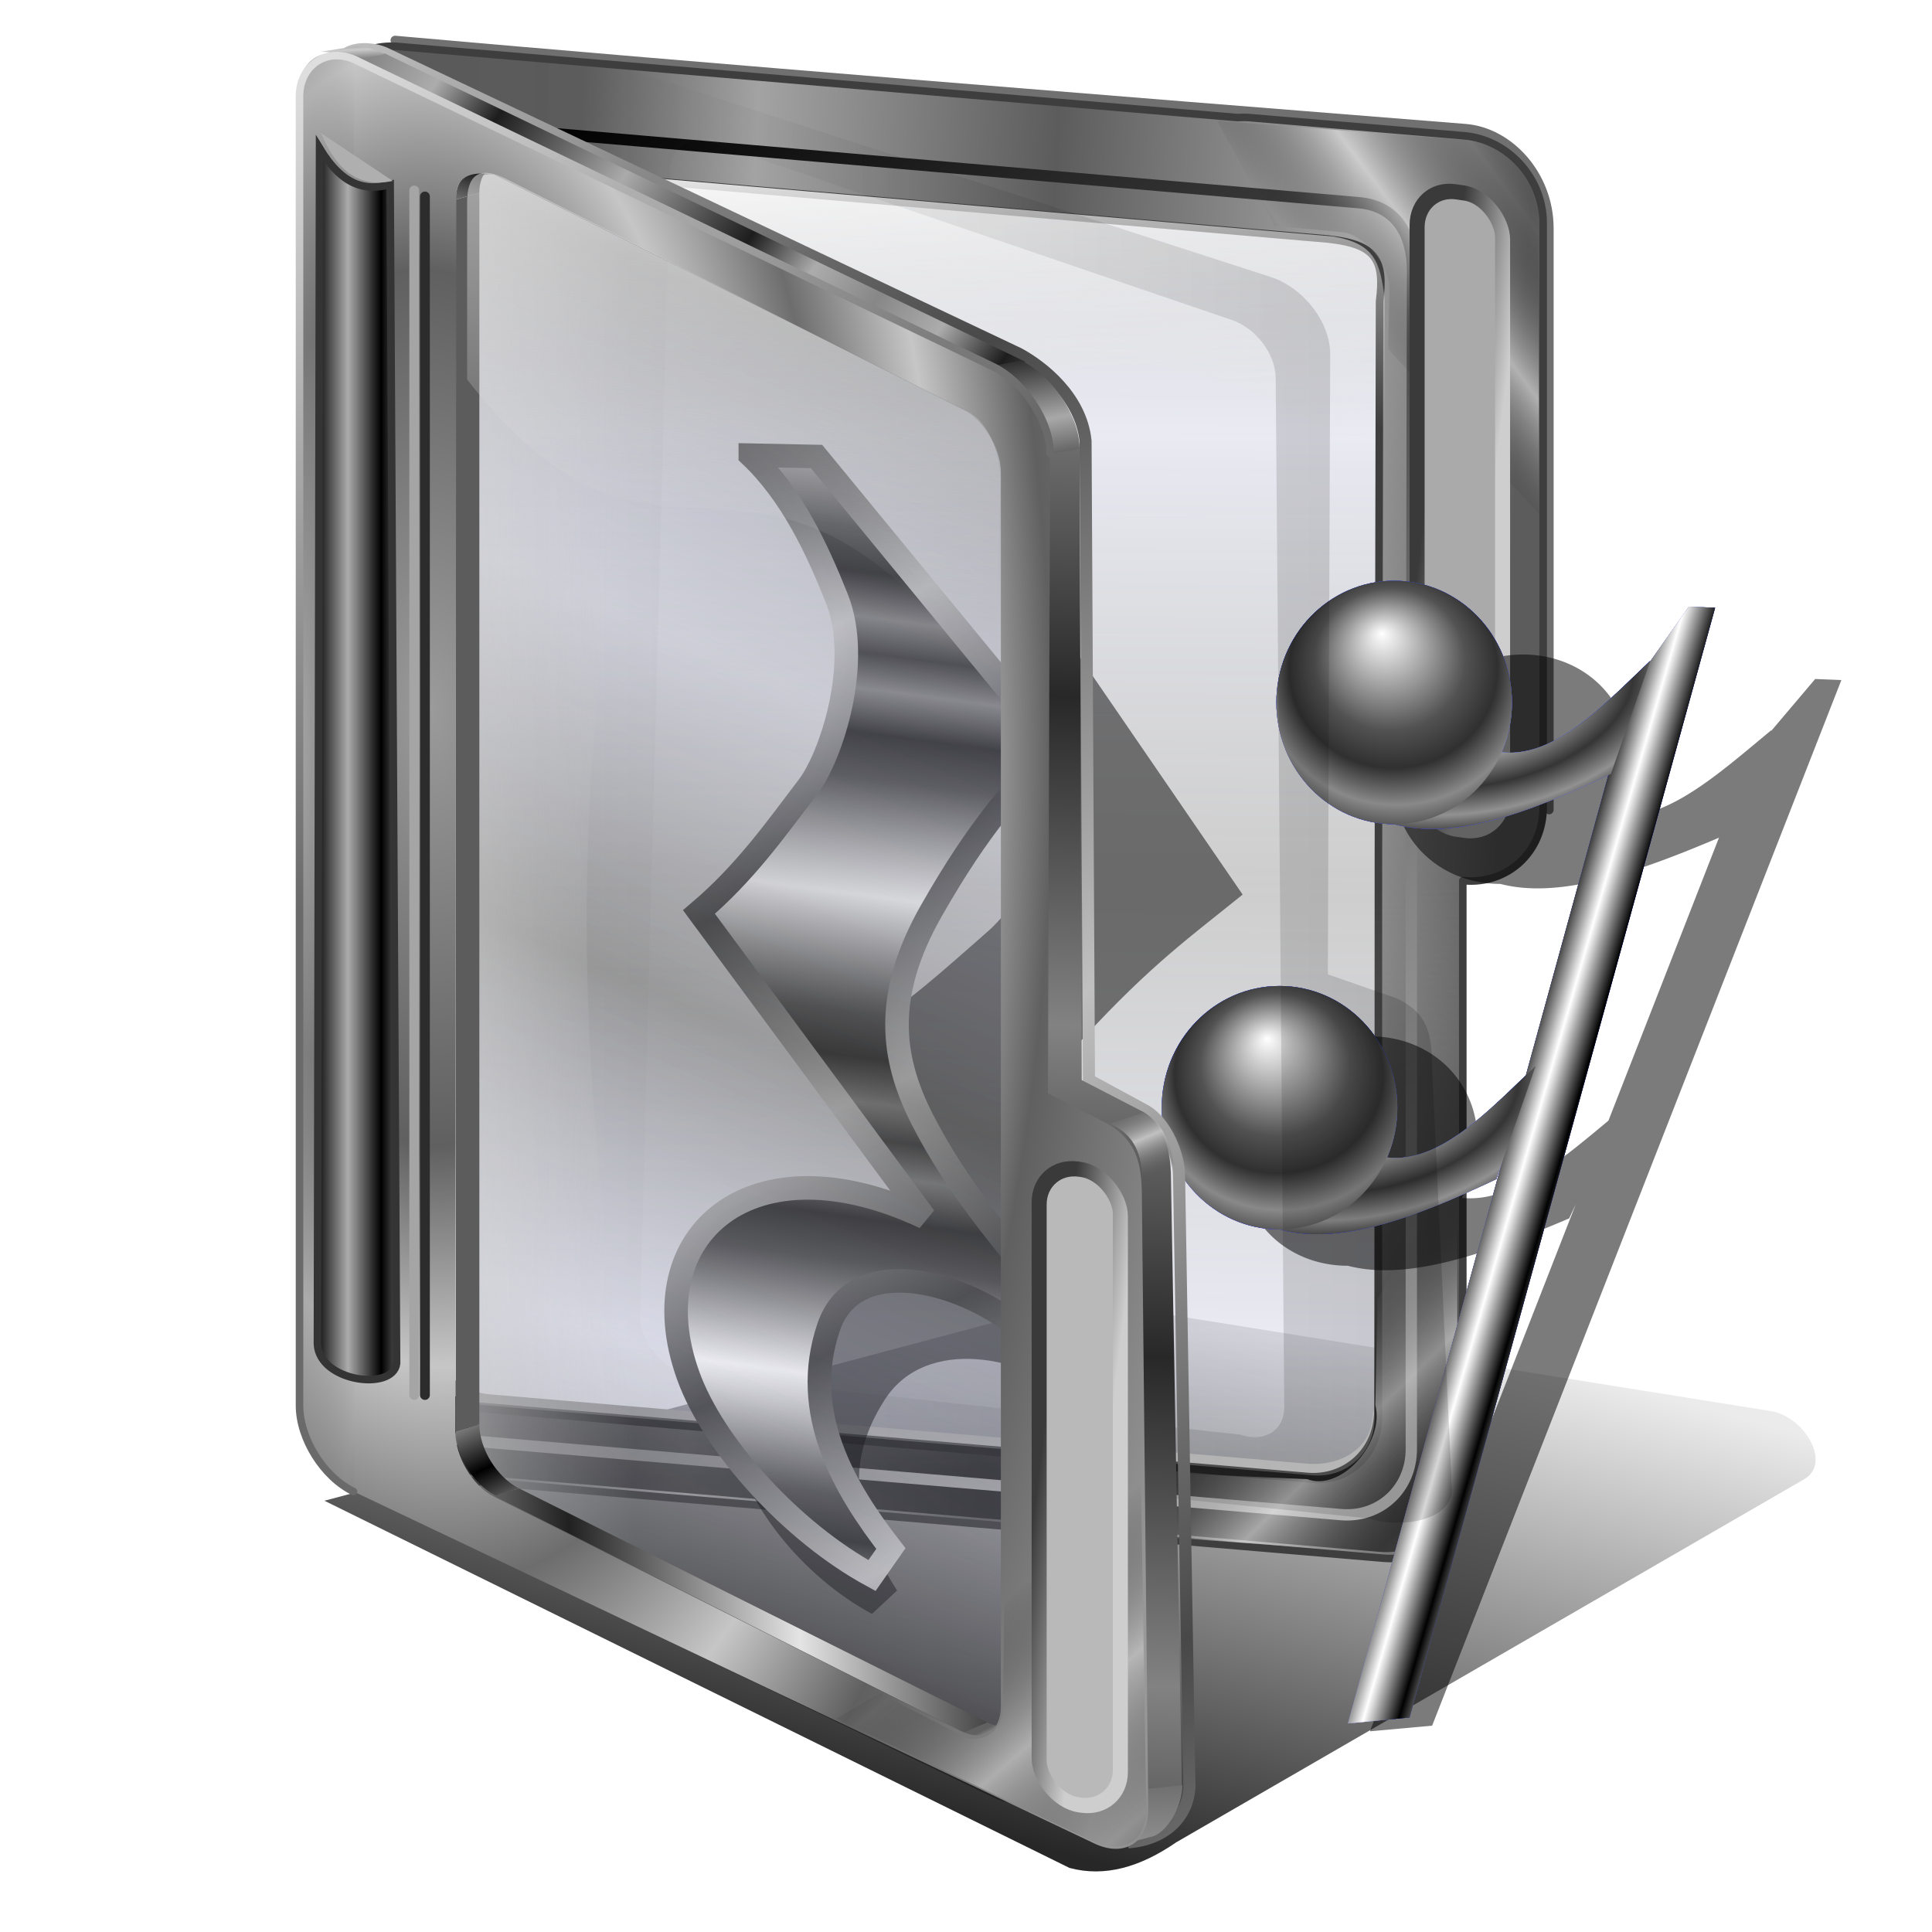 <?xml version="1.0" encoding="UTF-8" standalone="no"?>
<svg xmlns:dc="http://purl.org/dc/elements/1.1/" xmlns:cc="http://creativecommons.org/ns#" xmlns:rdf="http://www.w3.org/1999/02/22-rdf-syntax-ns#" xmlns:svg="http://www.w3.org/2000/svg" xmlns="http://www.w3.org/2000/svg" xmlns:xlink="http://www.w3.org/1999/xlink" xmlns:sodipodi="http://sodipodi.sourceforge.net/DTD/sodipodi-0.dtd" xmlns:inkscape="http://www.inkscape.org/namespaces/inkscape" inkscape:output_extension="org.inkscape.output.svg.inkscape" sodipodi:docname="user-sounds.svg" version="1.0" height="256" width="256" inkscape:version="1.0 (4035a4f, 2020-05-01)" sodipodi:version="0.32" id="svg2">
 <sodipodi:namedview inkscape:document-rotation="0" inkscape:snap-global="false" inkscape:snap-nodes="false" inkscape:object-nodes="false" inkscape:snap-others="false" inkscape:snap-grids="false" inkscape:snap-to-guides="false" inkscape:window-maximized="1" inkscape:current-layer="svg2" inkscape:window-y="0" inkscape:window-x="0" inkscape:cy="128" inkscape:cx="128" inkscape:zoom="3.46875" showgrid="false" id="base" pagecolor="#ff0000" bordercolor="#666666" borderopacity="1.0" objecttolerance="10.0" gridtolerance="10.0" guidetolerance="10.0" inkscape:pageopacity="0" inkscape:pageshadow="2" inkscape:window-width="1920" inkscape:window-height="1056"/>
 <defs id="defs5">
  <linearGradient id="linearGradient4390" inkscape:collect="always">
   <stop stop-opacity="0" stop-color="#a3a3a3" id="stop4392"/>
   <stop stop-opacity="0.635" stop-color="#101010" id="stop4394" offset="1"/>
  </linearGradient>
  <linearGradient id="linearGradient4378">
   <stop id="stop4380" stop-color="#595959" stop-opacity="1"/>
   <stop offset="0.304" id="stop4382" stop-color="#5c5c5c" stop-opacity="1"/>
   <stop id="stop4384" offset="0.561" stop-color="#a3a3a3" stop-opacity="1"/>
   <stop id="stop4386" offset="1" stop-color="#5c5c5c" stop-opacity="1"/>
  </linearGradient>
  <linearGradient inkscape:collect="always" id="linearGradient4386">
   <stop id="stop4388" stop-color="#666666" stop-opacity="0"/>
   <stop offset="1" id="stop4390" stop-color="#e7e7e7" stop-opacity="0.612"/>
  </linearGradient>
  <linearGradient inkscape:collect="always" id="linearGradient4322">
   <stop id="stop4324" stop-color="#424242" stop-opacity="0.26"/>
   <stop offset="1" id="stop4326" stop-color="#b6bad4" stop-opacity="0.304"/>
  </linearGradient>
  <linearGradient id="linearGradient4303" inkscape:collect="always">
   <stop stop-opacity="1" stop-color="#c0c0c0" id="stop4308"/>
   <stop stop-opacity="1" stop-color="#484848" id="stop4310" offset="1"/>
  </linearGradient>
  <linearGradient id="linearGradient4294" inkscape:collect="always">
   <stop stop-opacity="1" stop-color="#dedede" id="stop4296"/>
   <stop stop-opacity="1" stop-color="#6a6a6a" id="stop4298" offset="1"/>
  </linearGradient>
  <linearGradient id="linearGradient4284" inkscape:collect="always">
   <stop stop-opacity="0" stop-color="#000000" id="stop4287"/>
   <stop stop-opacity="0.612" stop-color="#e7e7e7" id="stop4289" offset="1"/>
  </linearGradient>
  <linearGradient id="linearGradient4317" inkscape:collect="always">
   <stop stop-opacity="0.403" stop-color="#424242" id="stop4319"/>
   <stop stop-opacity="0.182" stop-color="#9396b5" id="stop4322" offset="1"/>
  </linearGradient>
  <linearGradient id="linearGradient4310">
   <stop stop-opacity="1" stop-color="#cecece" id="stop4312"/>
   <stop stop-opacity="1" stop-color="#3a3a3a" id="stop4314" offset="1"/>
  </linearGradient>
  <linearGradient id="linearGradient4290">
   <stop id="stop4292" stop-color="#a8a8a8" stop-opacity="1"/>
   <stop id="stop4294" offset="1" stop-color="#272727" stop-opacity="1"/>
  </linearGradient>
  <linearGradient inkscape:collect="always" id="linearGradient4282">
   <stop id="stop4286" stop-color="#000000" stop-opacity="0"/>
   <stop offset="1" id="stop4288" stop-color="#c9c9c9" stop-opacity="0.612"/>
  </linearGradient>
  <linearGradient id="linearGradient4273" inkscape:collect="always">
   <stop stop-opacity="0.579" stop-color="#dfdfdf" id="stop4275"/>
   <stop stop-opacity="0" stop-color="#dfdfdf" id="stop4277" offset="1"/>
  </linearGradient>
  <linearGradient id="linearGradient4331">
   <stop stop-opacity="1" stop-color="#616161" id="stop4333"/>
   <stop stop-opacity="1" stop-color="#cbcbcb" id="stop4335" offset="1"/>
  </linearGradient>
  <linearGradient id="linearGradient4325">
   <stop stop-opacity="1" stop-color="#bababa" id="stop4327"/>
   <stop stop-opacity="1" stop-color="#000000" id="stop4329" offset="1"/>
  </linearGradient>
  <linearGradient id="linearGradient4319">
   <stop stop-opacity="1" stop-color="#a6a6a6" id="stop4321"/>
   <stop stop-opacity="0" stop-color="#666666" offset="1" id="stop4323"/>
  </linearGradient>
  <linearGradient id="linearGradient4297">
   <stop stop-opacity="1" stop-color="#9b9b9b" id="stop4299"/>
   <stop stop-opacity="1" stop-color="#606060" id="stop4302" offset="0.5"/>
   <stop stop-opacity="1" stop-color="#c6c6c6" offset="0.75" id="stop4305"/>
   <stop stop-opacity="1" stop-color="#6d6d6d" offset="1" id="stop4307"/>
  </linearGradient>
  <linearGradient id="linearGradient4302" inkscape:collect="always">
   <stop stop-opacity="0" stop-color="#3e3e3e" id="stop4304"/>
   <stop stop-opacity="0.157" stop-color="#000000" id="stop4306" offset="1"/>
  </linearGradient>
  <linearGradient id="linearGradient4279" inkscape:collect="always">
   <stop stop-opacity="1" stop-color="#c1c1c1" id="stop4281"/>
   <stop stop-opacity="0" stop-color="#555555" id="stop4284" offset="1"/>
  </linearGradient>
  <linearGradient id="linearGradient4281" inkscape:collect="always">
   <stop stop-opacity="0.848" stop-color="#000000" id="stop4283"/>
   <stop stop-opacity="0.079" stop-color="#000000" id="stop4285" offset="1"/>
  </linearGradient>
  <linearGradient id="linearGradient4372">
   <stop stop-opacity="1" stop-color="#8c8c8c" id="stop4374"/>
   <stop stop-opacity="1" stop-color="#707070" offset="1" id="stop4376"/>
  </linearGradient>
  <linearGradient id="linearGradient4350" inkscape:collect="always">
   <stop stop-opacity="1" stop-color="#acacac" id="stop4352"/>
   <stop stop-opacity="1" stop-color="#000000" id="stop4354" offset="1"/>
  </linearGradient>
  <linearGradient id="linearGradient4342">
   <stop stop-opacity="1" stop-color="#828282" id="stop4344"/>
   <stop stop-opacity="1" stop-color="#282828" offset="1" id="stop4346"/>
  </linearGradient>
  <linearGradient id="linearGradient4336">
   <stop stop-opacity="1" stop-color="#616161" id="stop4338"/>
   <stop stop-opacity="1" stop-color="#e4e4e4" offset="1" id="stop4340"/>
  </linearGradient>
  <linearGradient id="linearGradient4299">
   <stop stop-opacity="1" stop-color="#ffffff" id="stop4301"/>
   <stop stop-opacity="0" stop-color="#dddddd" id="stop4303" offset="1"/>
  </linearGradient>
  <linearGradient id="linearGradient4293">
   <stop stop-opacity="0.646" stop-color="#d1d1d1" id="stop4295"/>
   <stop stop-opacity="0" stop-color="#c9c9c9" offset="1" id="stop4297"/>
  </linearGradient>
  <linearGradient id="linearGradient3877">
   <stop stop-opacity="1" stop-color="#212121" id="stop3879"/>
   <stop stop-opacity="1" stop-color="#e4e4e4" id="stop3881" offset="1"/>
  </linearGradient>
  <linearGradient id="linearGradient3871">
   <stop stop-opacity="1" stop-color="#d8d8d8" id="stop3873"/>
   <stop stop-opacity="1" stop-color="#252525" offset="1" id="stop3875"/>
  </linearGradient>
  <linearGradient id="linearGradient3863">
   <stop stop-opacity="1" stop-color="#aaaaaa" id="stop3865"/>
   <stop stop-opacity="1" stop-color="#1d1d1d" offset="0.5" id="stop3350"/>
   <stop stop-opacity="1" stop-color="#acacac" id="stop3352" offset="0.75"/>
   <stop stop-opacity="1" stop-color="#878787" id="stop3867" offset="1"/>
  </linearGradient>
  <linearGradient id="linearGradient3831">
   <stop stop-opacity="1" stop-color="#000000" id="stop3833"/>
   <stop stop-opacity="1" stop-color="#a7a7a7" offset="1" id="stop3835"/>
  </linearGradient>
  <linearGradient id="linearGradient3803">
   <stop stop-opacity="1" stop-color="#909090" id="stop3805"/>
   <stop stop-opacity="1" stop-color="#000000" id="stop3807" offset="1"/>
  </linearGradient>
  <linearGradient y2="893.58" x2="736.83" y1="886.38" x1="730.24" gradientUnits="userSpaceOnUse" id="linearGradient2708" xlink:href="#linearGradient4336" inkscape:collect="always"/>
  <linearGradient y2="888.36" x2="592.15" y1="893.82" x1="432.77" spreadMethod="reflect" gradientUnits="userSpaceOnUse" id="linearGradient2710" xlink:href="#linearGradient3877" inkscape:collect="always"/>
  <linearGradient y2="877.63" x2="388.21" y1="856.65" x1="369.98" spreadMethod="reflect" gradientUnits="userSpaceOnUse" id="linearGradient2712" xlink:href="#linearGradient3803" inkscape:collect="always"/>
  <linearGradient y2="121.26" x2="385.72" y1="79.991" x1="378.99" gradientUnits="userSpaceOnUse" id="linearGradient2716" xlink:href="#linearGradient3831" inkscape:collect="always"/>
  <linearGradient y2="176.69" x2="276.08" y1="185.27" x1="276.56" spreadMethod="reflect" gradientUnits="userSpaceOnUse" id="linearGradient2718" xlink:href="#linearGradient4331" inkscape:collect="always"/>
  <linearGradient y2="347.28" x2="580.59" y1="248.79" x1="440.3" spreadMethod="reflect" gradientUnits="userSpaceOnUse" id="linearGradient2720" xlink:href="#linearGradient3863" inkscape:collect="always"/>
  <linearGradient y2="577.18" x2="696.37" y1="780.61" x1="689.78" spreadMethod="reflect" gradientUnits="userSpaceOnUse" id="linearGradient2724" xlink:href="#linearGradient4342" inkscape:collect="always"/>
  <linearGradient gradientTransform="translate(62.137,18.509)" y2="1233.69" x2="708.13" y1="1265.74" x1="709.47" spreadMethod="reflect" gradientUnits="userSpaceOnUse" id="linearGradient2726" xlink:href="#linearGradient4372" inkscape:collect="always"/>
  <linearGradient gradientTransform="matrix(0.214,0,0,0.214,222.873,-56.636)" y2="362.43" x2="934.11" y1="367.34" x1="974.08" gradientUnits="userSpaceOnUse" id="linearGradient3302" xlink:href="#linearGradient4310" inkscape:collect="always"/>
  <radialGradient r="232.39" fy="671.2" fx="245.43" cy="671.2" cx="245.43" spreadMethod="reflect" gradientTransform="matrix(0.049,0,0,0.5,-119.908,-235.023)" gradientUnits="userSpaceOnUse" id="radialGradient3311" xlink:href="#linearGradient4319" inkscape:collect="always"/>
  <radialGradient r="232.39" fy="663.51" fx="317.56" cy="663.51" cx="317.56" spreadMethod="reflect" gradientTransform="matrix(0.236,-0.006,0.012,0.5,-173.461,-233.763)" gradientUnits="userSpaceOnUse" id="radialGradient3314" xlink:href="#linearGradient4297" inkscape:collect="always"/>
  <linearGradient y2="736.21" x2="427.92" y1="736.65" x1="303.35" gradientTransform="matrix(0.214,0,0,0.214,-155.364,-30.214)" gradientUnits="userSpaceOnUse" id="linearGradient3339" xlink:href="#linearGradient4293" inkscape:collect="always"/>
  <linearGradient gradientTransform="matrix(0.214,0,0,0.214,222.303,-24.645)" y2="271.25" x2="355.35" y1="1060.94" x1="907.3" gradientUnits="userSpaceOnUse" id="linearGradient3343" xlink:href="#linearGradient3871" inkscape:collect="always"/>
  <linearGradient y2="271.25" x2="355.35" y1="1031.92" x1="879.6" gradientTransform="matrix(0.227,0,0,0.227,214.879,-32.787)" gradientUnits="userSpaceOnUse" id="linearGradient3346" xlink:href="#linearGradient4325" inkscape:collect="always"/>
  <linearGradient y2="447.21" x2="704.84" y1="406" x1="696.93" spreadMethod="reflect" gradientUnits="userSpaceOnUse" id="linearGradient3354" xlink:href="#linearGradient4290" inkscape:collect="always"/>
  <linearGradient gradientTransform="matrix(0.241,0,0,0.241,240.725,9.135)" spreadMethod="reflect" gradientUnits="userSpaceOnUse" y2="544.09" x2="513.65" y1="524.1" x1="138.06" id="linearGradient3362" xlink:href="#linearGradient4378" inkscape:collect="always"/>
  <linearGradient gradientTransform="translate(-152.877,-6.166)" spreadMethod="reflect" gradientUnits="userSpaceOnUse" y2="107.78" x2="55.785" y1="107.78" x1="51.38" id="linearGradient4356" xlink:href="#linearGradient4350" inkscape:collect="always"/>
  <linearGradient y2="362.43" x2="934.11" y1="367.34" x1="974.08" gradientTransform="matrix(0.214,0,0,0.214,-210.532,125.901)" gradientUnits="userSpaceOnUse" id="linearGradient4360" xlink:href="#linearGradient4310" inkscape:collect="always"/>
  <linearGradient gradientTransform="translate(230.188,-1.735)" gradientUnits="userSpaceOnUse" y2="69.34" x2="134.98" y1="23.68" x1="131.29" id="linearGradient4370" xlink:href="#linearGradient4299" inkscape:collect="always"/>
  <filter color-interpolation-filters="sRGB" height="1.087" y="-0.043" width="1.033" x="-0.017" id="filter4277" inkscape:collect="always">
   <feGaussianBlur stdDeviation="1.366" id="feGaussianBlur4279" inkscape:collect="always"/>
  </filter>
  <linearGradient gradientTransform="translate(-9.342,3.108)" gradientUnits="userSpaceOnUse" y2="156.1" x2="135.18" y1="232.75" x1="114.17" id="linearGradient4287" xlink:href="#linearGradient4281" inkscape:collect="always"/>
  <linearGradient gradientTransform="translate(-149.404,2.268)" spreadMethod="reflect" gradientUnits="userSpaceOnUse" y2="155.25" x2="156.39" y1="150.4" x1="154.35" id="linearGradient4286" xlink:href="#linearGradient4279" inkscape:collect="always"/>
  <linearGradient gradientTransform="translate(-149.404,2.268)" spreadMethod="reflect" gradientUnits="userSpaceOnUse" y2="227.18" x2="142.92" y1="214.42" x1="132.03" id="linearGradient4296" xlink:href="#linearGradient4282" inkscape:collect="always"/>
  <linearGradient gradientTransform="matrix(0.998,0.058,0.058,-0.998,266.494,262.365)" y2="227.18" x2="142.92" y1="218.58" x1="132.75" spreadMethod="reflect" gradientUnits="userSpaceOnUse" id="linearGradient4300" xlink:href="#linearGradient4284" inkscape:collect="always"/>
  <linearGradient gradientTransform="translate(13.01,-3.965)" gradientUnits="userSpaceOnUse" y2="119.43" x2="177.67" y1="119.43" x1="53.04" id="linearGradient4308" xlink:href="#linearGradient4302" inkscape:collect="always"/>
  <linearGradient gradientTransform="translate(-149.404,2.268)" gradientUnits="userSpaceOnUse" y2="75.73" x2="93.42" y1="25.1" x1="99.92" id="linearGradient4280" xlink:href="#linearGradient4273" inkscape:collect="always"/>
  <filter color-interpolation-filters="sRGB" height="1.02" y="0" width="1.031" x="-0.015" id="filter4278" inkscape:collect="always">
   <feGaussianBlur stdDeviation="0.806" id="feGaussianBlur4280" inkscape:collect="always"/>
  </filter>
  <linearGradient gradientTransform="translate(-149.404,2.268)" spreadMethod="reflect" gradientUnits="userSpaceOnUse" y2="80.79" x2="82.37" y1="121.08" x1="64.769" id="linearGradient4324" xlink:href="#linearGradient4317" inkscape:collect="always"/>
  <linearGradient gradientTransform="translate(-149.404,2.268)" gradientUnits="userSpaceOnUse" y2="89.62" x2="86.969" y1="14.353" x1="35.525" id="linearGradient4301" xlink:href="#linearGradient4294" inkscape:collect="always"/>
  <linearGradient spreadMethod="reflect" gradientTransform="translate(-149.404,2.268)" gradientUnits="userSpaceOnUse" y2="73.33" x2="88.03" y1="5.703" x1="45.662" id="linearGradient4312" xlink:href="#linearGradient4303" inkscape:collect="always"/>
  <linearGradient gradientTransform="translate(231.393,6.699)" spreadMethod="reflect" gradientUnits="userSpaceOnUse" y2="57.57" x2="135.89" y1="117.26" x1="135.33" id="linearGradient4320" xlink:href="#linearGradient4322" inkscape:collect="always"/>
  <linearGradient y2="234.07" x2="139.82" y1="224.13" x1="131.13" spreadMethod="reflect" gradientTransform="matrix(0.998,-0.058,0.058,0.998,254.897,-26.636)" gradientUnits="userSpaceOnUse" id="linearGradient4384" xlink:href="#linearGradient4386" inkscape:collect="always"/>
  <linearGradient gradientTransform="translate(-0.567,-0.85)" gradientUnits="userSpaceOnUse" y2="204.19" x2="296.69" y1="128.05" x1="295.18" id="linearGradient4396" xlink:href="#linearGradient4390" inkscape:collect="always"/>
  <linearGradient id="linearGradient1546" inkscape:collect="always">
   <stop id="stop1542" stop-color="#ffffff" stop-opacity="1"/>
   <stop id="stop1544" offset="1" stop-color="#000000" stop-opacity="0.984"/>
  </linearGradient>
  <linearGradient id="linearGradient1540" inkscape:collect="always">
   <stop id="stop1530" stop-color="#ffffff" stop-opacity="1"/>
   <stop offset="0.441" id="stop1532" stop-color="#949494" stop-opacity="1"/>
   <stop offset="0.658" id="stop1534" stop-color="#353535" stop-opacity="1"/>
   <stop offset="0.852" id="stop1536" stop-color="#919191" stop-opacity="1"/>
   <stop id="stop1538" offset="1" stop-color="#303030" stop-opacity="1"/>
  </linearGradient>
  <linearGradient id="linearGradient1528" inkscape:collect="always">
   <stop id="stop1518" stop-color="#ffffff" stop-opacity="1"/>
   <stop offset="0.484" id="stop1520" stop-color="#525252" stop-opacity="1"/>
   <stop offset="0.669" id="stop1522" stop-color="#303030" stop-opacity="1"/>
   <stop offset="0.852" id="stop1524" stop-color="#898989" stop-opacity="1"/>
   <stop id="stop1526" offset="1" stop-color="#424242" stop-opacity="1"/>
  </linearGradient>
  <linearGradient inkscape:collect="always" id="linearGradient957">
   <stop id="stop953" stop-color="#454545" stop-opacity="1"/>
   <stop offset="1" id="stop955" stop-color="#cfcfcf" stop-opacity="0.992"/>
  </linearGradient>
  <linearGradient inkscape:collect="always" id="linearGradient968">
   <stop id="stop958" stop-color="#ffffff" stop-opacity="1"/>
   <stop id="stop960" offset="0.484" stop-color="#5c6ee0" stop-opacity="1"/>
   <stop id="stop962" offset="0.669" stop-color="#0f25d4" stop-opacity="1"/>
   <stop id="stop964" offset="0.852" stop-color="#6d74db" stop-opacity="1"/>
   <stop offset="1" id="stop966" stop-color="#1c26f1" stop-opacity="1"/>
  </linearGradient>
  <linearGradient inkscape:collect="always" id="linearGradient1037">
   <stop id="stop1033" stop-color="#a5a9e5" stop-opacity="1"/>
   <stop offset="1" id="stop1035" stop-color="#1c2390" stop-opacity="0.984"/>
  </linearGradient>
  <linearGradient inkscape:collect="always" id="linearGradient818">
   <stop id="stop814" stop-color="#ffffff" stop-opacity="1"/>
   <stop id="stop826" offset="0.441" stop-color="#5c6ee0" stop-opacity="1"/>
   <stop id="stop824" offset="0.658" stop-color="#0f25d4" stop-opacity="1"/>
   <stop id="stop822" offset="0.852" stop-color="#6d74db" stop-opacity="1"/>
   <stop offset="1" id="stop816" stop-color="#1c26f1" stop-opacity="1"/>
  </linearGradient>
  <radialGradient inkscape:collect="always" xlink:href="#linearGradient968" id="radialGradient956" cx="106.33" cy="90.06" fx="105.25" fy="86.34" r="10" gradientTransform="matrix(1.321,-0.018,0.017,1.249,-34.637,-21.169)" gradientUnits="userSpaceOnUse" spreadMethod="reflect"/>
  <radialGradient inkscape:collect="always" xlink:href="#linearGradient818" id="radialGradient986" cx="115.58" cy="88.8" fx="115.58" fy="88.8" r="11.467" gradientTransform="matrix(1.695,-0.361,0.207,0.975,-99.949,45.231)" gradientUnits="userSpaceOnUse"/>
  <radialGradient inkscape:collect="always" xlink:href="#linearGradient818" id="radialGradient998" gradientUnits="userSpaceOnUse" gradientTransform="matrix(1.695,-0.361,0.207,0.975,-99.949,45.231)" cx="115.58" cy="88.8" fx="115.58" fy="88.8" r="11.467"/>
  <radialGradient inkscape:collect="always" xlink:href="#linearGradient968" id="radialGradient1000" gradientUnits="userSpaceOnUse" gradientTransform="matrix(1.321,-0.018,0.017,1.249,-34.637,-21.169)" cx="106.33" cy="90.06" fx="105.25" fy="86.34" r="10" spreadMethod="reflect"/>
  <linearGradient inkscape:collect="always" xlink:href="#linearGradient1546" id="linearGradient1008" x1="119.14" y1="125.67" x2="121.91" y2="126.47" gradientUnits="userSpaceOnUse" spreadMethod="reflect" gradientTransform="translate(53.189,-31.221)"/>
  <radialGradient inkscape:collect="always" xlink:href="#linearGradient818" id="radialGradient1025" gradientUnits="userSpaceOnUse" gradientTransform="matrix(1.695,-0.361,0.207,0.975,-46.76,14.01)" cx="115.58" cy="88.8" fx="115.58" fy="88.8" r="11.467"/>
  <radialGradient inkscape:collect="always" xlink:href="#linearGradient968" id="radialGradient1027" gradientUnits="userSpaceOnUse" gradientTransform="matrix(1.321,-0.018,0.017,1.249,18.553,-52.39)" cx="106.33" cy="90.06" fx="105.25" fy="86.34" r="10" spreadMethod="reflect"/>
  <radialGradient inkscape:collect="always" xlink:href="#linearGradient818" id="radialGradient1031" gradientUnits="userSpaceOnUse" gradientTransform="matrix(1.695,-0.361,0.207,0.975,-56.493,48.41)" cx="115.58" cy="88.8" fx="115.58" fy="88.8" r="11.467"/>
  <radialGradient inkscape:collect="always" xlink:href="#linearGradient968" id="radialGradient1033" gradientUnits="userSpaceOnUse" gradientTransform="matrix(1.321,-0.018,0.017,1.249,8.819,-17.99)" cx="106.33" cy="90.06" fx="105.25" fy="86.34" r="10" spreadMethod="reflect"/>
  <filter inkscape:collect="always" id="filter1085" x="-0.05" width="1.101" y="-0.028" height="1.056" color-interpolation-filters="sRGB">
   <feGaussianBlur inkscape:collect="always" id="feGaussianBlur1087"/>
  </filter>
  <radialGradient inkscape:collect="always" xlink:href="#linearGradient1528" id="radialGradient1170" gradientUnits="userSpaceOnUse" gradientTransform="matrix(1.321,-0.018,0.017,1.249,8.819,-17.99)" cx="106.33" cy="90.06" fx="105.25" fy="86.34" r="10" spreadMethod="reflect"/>
  <radialGradient inkscape:collect="always" xlink:href="#linearGradient1540" id="radialGradient1172" gradientUnits="userSpaceOnUse" gradientTransform="matrix(1.695,-0.361,0.207,0.975,-56.493,48.41)" cx="115.58" cy="88.8" fx="115.58" fy="88.8" r="11.467"/>
  <radialGradient inkscape:collect="always" xlink:href="#linearGradient1528" id="radialGradient1174" gradientUnits="userSpaceOnUse" gradientTransform="matrix(1.321,-0.018,0.017,1.249,18.553,-52.39)" cx="106.33" cy="90.06" fx="105.25" fy="86.34" r="10" spreadMethod="reflect"/>
  <radialGradient inkscape:collect="always" xlink:href="#linearGradient1540" id="radialGradient1176" gradientUnits="userSpaceOnUse" gradientTransform="matrix(1.695,-0.361,0.207,0.975,-46.76,14.01)" cx="115.58" cy="88.8" fx="115.58" fy="88.8" r="11.467"/>
  <radialGradient inkscape:collect="always" xlink:href="#linearGradient818" id="radialGradient1180" gradientUnits="userSpaceOnUse" gradientTransform="matrix(1.695,-0.361,0.207,0.975,-99.949,45.231)" cx="115.58" cy="88.8" fx="115.58" fy="88.8" r="11.467"/>
  <radialGradient inkscape:collect="always" xlink:href="#linearGradient968" id="radialGradient1182" gradientUnits="userSpaceOnUse" gradientTransform="matrix(1.321,-0.018,0.017,1.249,-34.637,-21.169)" cx="106.33" cy="90.06" fx="105.25" fy="86.34" r="10" spreadMethod="reflect"/>
  <radialGradient inkscape:collect="always" xlink:href="#linearGradient818" id="radialGradient1184" gradientUnits="userSpaceOnUse" gradientTransform="matrix(1.695,-0.361,0.207,0.975,-99.949,45.231)" cx="115.58" cy="88.8" fx="115.58" fy="88.8" r="11.467"/>
  <radialGradient inkscape:collect="always" xlink:href="#linearGradient968" id="radialGradient1186" gradientUnits="userSpaceOnUse" gradientTransform="matrix(1.321,-0.018,0.017,1.249,-34.637,-21.169)" cx="106.33" cy="90.06" fx="105.25" fy="86.34" r="10" spreadMethod="reflect"/>
  <linearGradient inkscape:collect="always" xlink:href="#linearGradient1528" id="linearGradient937" x1="227.89" y1="84.7" x2="232" y2="53.677" gradientUnits="userSpaceOnUse" spreadMethod="reflect" gradientTransform="matrix(0.653,0,0,0.653,66.902,34.297)"/>
  <linearGradient inkscape:collect="always" xlink:href="#linearGradient957" id="linearGradient959" x1="227.61" y1="82.87" x2="235.02" y2="100.22" gradientUnits="userSpaceOnUse" spreadMethod="reflect"/>
  <filter inkscape:collect="always" id="filter971" x="-0.052" width="1.104" y="-0.027" height="1.055" color-interpolation-filters="sRGB">
   <feGaussianBlur inkscape:collect="always" id="feGaussianBlur973"/>
  </filter>
  <linearGradient spreadMethod="reflect" y2="126.47" x2="121.91" y1="125.67" x1="119.14" gradientTransform="translate(53.189,-31.221)" gradientUnits="userSpaceOnUse" id="linearGradient1482" xlink:href="#linearGradient1037" inkscape:collect="always"/>
  <linearGradient spreadMethod="reflect" y2="126.47" x2="121.91" y1="125.67" x1="119.14" gradientTransform="translate(53.189,-31.221)" gradientUnits="userSpaceOnUse" id="linearGradient1467" xlink:href="#linearGradient1037" inkscape:collect="always"/>
  <linearGradient spreadMethod="reflect" y2="126.47" x2="121.91" y1="125.67" x1="119.14" gradientTransform="translate(53.189,-31.221)" gradientUnits="userSpaceOnUse" id="linearGradient1469" xlink:href="#linearGradient1037" inkscape:collect="always"/>
 </defs>
 <path sodipodi:nodetypes="ccccccc" inkscape:connector-curvature="0" id="path4263" d="m 42.989,198.856 98.723,48.654 c 4.715,1.269 9.429,-0.141 14.144,-3.394 l 83.165,-48.088 c 3.753,-2.133 0.073,-8.253 -4.249,-9.027 l -91.927,-14.734 z" stroke-opacity="1" fill="url(#linearGradient4287)" filter="url(#filter4277)" fill-rule="evenodd" stroke="none" stroke-linejoin="miter" fill-opacity="1" stroke-linecap="butt" stroke-width="1"/>
 <g transform="translate(-230.541,-7.072)" id="g4398">
  <path stroke-width="1.2" stroke-linecap="round" fill-opacity="1" stroke-linejoin="round" stroke="#707070" fill="none" stroke-opacity="1" stroke-dasharray="none" stroke-miterlimit="4" sodipodi:nodetypes="cssc" id="path4300" d="m 435.805,114.373 0,-77.036 c 0,-7.076 -5.298,-12.783 -11.102,-13.245 -49.304,-3.926 -99.666,-7.948 -141.813,-11.684" inkscape:connector-curvature="0"/>
  <path stroke-width="5" stroke-linecap="round" fill-opacity="1" stroke-linejoin="round" stroke="none" fill="url(#linearGradient4320)" stroke-opacity="1" stroke-dasharray="none" inkscape:connector-curvature="0" sodipodi:nodetypes="cccccccccc" d="m 295.191,28.791 c -4.88,-0.414 -8.807,3.246 -8.807,8.2 l 0,146.732 c 0,4.955 3.926,9.274 8.807,9.687 l 109.865,9.312 c 4.88,0.414 8.807,-3.24 8.807,-8.194 l 0,-72.747 0.155,-75.115 c 0.834,-5.497 -0.508,-7.494 -6.768,-8.254 l -112.059,-9.62 z" id="path3241" stroke-miterlimit="4"/>
  <path stroke-width="1.7" stroke-linecap="round" fill-opacity="0.214" stroke-linejoin="round" stroke="url(#linearGradient3343)" fill="none" stroke-opacity="1" stroke-dasharray="none" inkscape:connector-curvature="0" id="path3244" d="m 286.826,37.679 0.052,145.427 c 0,4.955 3.556,9.15 8.436,9.564 l 108.384,9.188 c 4.88,0.414 9.547,-2.376 9.547,-7.33" sodipodi:nodetypes="ccccc" stroke-miterlimit="4"/>
  <path stroke-width="1" stroke-linecap="round" fill-opacity="1" stroke-linejoin="round" stroke="#3e3e3e" fill="url(#linearGradient3362)" stroke-opacity="1" stroke-dasharray="none" inkscape:connector-curvature="0" d="m 282.231,13.197 c -5.293,0.094 -9.395,4.262 -9.395,9.784 l 0,167.984 c 0,5.889 4.666,11.021 10.467,11.513 l 130.599,11.07 c 5.801,0.492 10.467,-3.854 10.467,-9.743 l 0,-80.039 0.181,0.013 c 5.801,0.492 10.467,-3.854 10.467,-9.743 l 0,-77.445 c 0,-5.889 -4.666,-11.034 -10.467,-11.526 l -28.339,-2.399 c -0.558,-0.047 -1.101,-0.046 -1.635,-0.007 L 283.303,13.23 c -0.363,-0.031 -0.719,-0.04 -1.072,-0.034 z m 11.379,15.902 c 0.297,-0.005 0.6,0.008 0.905,0.034 l 112.057,9.616 c 6.195,0.694 7.489,2.646 6.768,8.256 l -0.154,75.113 0,72.748 c 1e-5,4.955 -3.925,8.609 -8.805,8.196 l -109.865,-9.315 c -4.88,-0.414 -8.805,-4.729 -8.805,-9.683 l 0,-146.735 c 0,-4.645 3.448,-8.15 7.901,-8.229 z" id="rect2442" sodipodi:nodetypes="csscssccssccccccccccsccssc" stroke-miterlimit="4"/>
  <path stroke-width="1" stroke-linecap="round" fill-opacity="1" stroke-linejoin="round" stroke="none" fill="url(#linearGradient4396)" stroke-opacity="1" stroke-dasharray="none" stroke-miterlimit="4" sodipodi:nodetypes="csccsccscssccc" id="path4388" d="m 412.618,121.267 0,72.748 c 10e-6,4.955 -3.925,8.609 -8.805,8.196 l -109.865,-9.315 c -4.88,-0.414 -8.805,-4.729 -8.805,-9.683 l 0,-66.142 c -3.268,1.011 -5.785,2.646 -12.873,3.969 l 0,69.076 c 0,5.889 4.666,11.021 10.467,11.513 l 130.599,11.07 c 5.801,0.492 10.467,-3.854 10.467,-9.743 l 0,-80.039 0.181,0.013 c -3.132,0.127 -6.554,-0.742 -11.365,-1.662 z" inkscape:connector-curvature="0"/>
  <path stroke-width="1.5" stroke-linecap="round" fill-opacity="0.214" stroke-linejoin="round" stroke="url(#linearGradient3346)" fill="none" stroke-opacity="1" stroke-dasharray="none" inkscape:connector-curvature="0" sodipodi:nodetypes="cccccccccc" d="m 291.994,23.748 c -5.163,-0.438 -9.317,3.434 -9.317,8.676 l 0,155.242 c 0,5.242 4.154,9.811 9.317,10.249 l 116.236,9.851 c 5.163,0.438 9.317,-3.428 9.317,-8.67 l 0,-76.966 0.164,-79.471 c -0.085,-4.558 -2.181,-8.315 -7.161,-8.733 z" id="path3254" stroke-miterlimit="4"/>
  <path stroke-width="5" stroke-linecap="round" fill-opacity="1" stroke-linejoin="round" stroke="none" fill="url(#linearGradient4370)" stroke-opacity="1" stroke-dasharray="none" id="path4362" d="m 295.191,28.791 c -4.88,-0.414 -8.807,3.246 -8.807,8.2 l 0,24.261 c 65.184,40.385 66.46,-34.734 127.478,7.402 l 0,53.126 0.155,-75.115 c -0.603,-4.876 -1.309,-7.275 -6.768,-8.254 z" sodipodi:nodetypes="cccccccc" inkscape:connector-curvature="0" stroke-miterlimit="4"/>
  <path stroke-width="1" stroke-linecap="butt" fill-opacity="1" stroke-linejoin="miter" stroke="none" fill-rule="evenodd" fill="url(#linearGradient4300)" stroke-opacity="1" sodipodi:nodetypes="ccccccccc" inkscape:connector-curvature="0" id="path4298" d="m 399.455,37.006 8.837,0.82 c 2.713,0.148 6.552,4.151 6.363,8.003 l -0.185,7.499 20.017,21.856 -0.089,-39.206 c 0.513,-5.244 -4.316,-9.679 -9.177,-10.307 l -33.434,-2.604 z"/>
  <rect stroke-width="2.01" stroke-linecap="round" fill-opacity="1" stroke-linejoin="round" stroke="url(#linearGradient3302)" fill="#aaaaaa" stroke-opacity="1" stroke-dasharray="none" id="rect3258" width="11.442" height="84.45" x="422.54" y="-28.25" ry="5.293" transform="matrix(0.99,0.142,0,1,0,0)" stroke-miterlimit="4" rx="5.161"/>
  <path stroke-width="1" stroke-linecap="butt" fill-opacity="1" stroke-linejoin="miter" stroke="none" fill-rule="evenodd" fill="url(#linearGradient4384)" stroke-opacity="1" d="m 388.162,202.37 15.6,0.7 c 4.438,1.7 10.291,-4.818 9.022,-9.827 l 0.271,-14.11 10.594,-18.284 -0.013,38.902 c 0.741,9.727 -4.012,13.63 -9.784,13.119 l -33.054,-2.411 z" id="path4382" inkscape:connector-curvature="0" sodipodi:nodetypes="ccccccccc"/>
 </g>
 <g transform="matrix(1.561,0,0,1.561,-65.213,0.279)" id="g1032">
  <path d="m 171.056,55.379 a 9.38,10.381 54.023 0 0 -10.966,9.736 9.38,10.381 54.023 0 0 9.034,9.737 9.38,10.381 54.023 0 0 0.012,0 c 5.054,1.318 11.674,-1 18.555,-3.924 l -9.382,24.017 c -4.17,3.476 -8.34,7.003 -12.441,6.555 a 9.38,10.381 54.023 0 0 1.275,-3.972 9.38,10.381 54.023 0 0 -9.034,-9.736 9.38,10.381 54.023 0 0 -10.966,9.736 9.38,10.381 54.023 0 0 9.034,9.737 9.38,10.381 54.023 0 0 0.01,0 c 5.111,1.333 11.823,-1.051 18.788,-4.021 l 0.56,-1.196 -17.476,44.734 5.284,-0.478 34.738,-88.757 -2.222,-0.09 -3.754,4.433 0.05,-0.105 c -4.467,3.693 -8.941,7.779 -13.336,7.301 a 9.38,10.381 54.023 0 0 1.273,-3.972 9.38,10.381 54.023 0 0 -9.034,-9.736 z" id="path1064" inkscape:connector-curvature="0" opacity="1" stroke-dasharray="none" stroke-opacity="1" fill="#000000" filter="url(#filter1085)" stroke="none" stroke-linejoin="round" fill-opacity="0.518" stroke-linecap="round" stroke-width="0.112" stroke-miterlimit="4"/>
  <path d="m 185.131,51.318 2.23,0.094 -25.935,94.196 -5.236,0.507 24.18,-88.04 z" id="rect821" inkscape:connector-curvature="0" sodipodi:nodetypes="cccccc" opacity="1" stroke-dasharray="none" stroke-opacity="1" fill="url(#linearGradient1467)" stroke="none" stroke-linejoin="round" fill-opacity="1" stroke-linecap="round" stroke-width="0.116" stroke-miterlimit="4"/>
  <g id="g990" transform="translate(53.189,-31.221)">
   <path sodipodi:nodetypes="ccccc" inkscape:connector-curvature="0" id="path970" d="m 105.733,100.6 c 5.439,2.214 12.407,-0.467 19.6,-3.867 l 3.333,-9.6 c -5.121,4.893 -10.19,10.459 -16,6.4 z" stroke-opacity="1" fill="url(#radialGradient986)" stroke="none" stroke-linejoin="miter" fill-opacity="1" stroke-linecap="butt" stroke-width="1"/>
   <ellipse ry="10.333" rx="10" cy="90.67" cx="106.93" id="path948" opacity="1" stroke-dasharray="none" stroke-opacity="1" fill="url(#radialGradient956)" stroke="none" stroke-linejoin="round" fill-opacity="1" stroke-linecap="round" stroke-width="3.801" stroke-miterlimit="4"/>
  </g>
  <g id="g996" transform="translate(43.456,3.179)">
   <path d="m 105.733,100.6 c 5.439,2.214 12.407,-0.467 19.6,-3.867 l 3.333,-9.6 c -5.121,4.893 -10.19,10.459 -16,6.4 z" id="path992" inkscape:connector-curvature="0" sodipodi:nodetypes="ccccc" stroke-opacity="1" fill="url(#radialGradient998)" stroke="none" stroke-linejoin="miter" fill-opacity="1" stroke-linecap="butt" stroke-width="1"/>
   <ellipse id="ellipse994" cx="106.93" cy="90.67" rx="10" ry="10.333" opacity="1" stroke-dasharray="none" stroke-opacity="1" fill="url(#radialGradient1000)" stroke="none" stroke-linejoin="round" fill-opacity="1" stroke-linecap="round" stroke-width="3.801" stroke-miterlimit="4"/>
  </g>
  <path sodipodi:nodetypes="cccccc" inkscape:connector-curvature="0" id="path1011" d="m 185.131,51.318 2.23,0.094 -25.935,94.196 -5.236,0.507 24.18,-88.04 z" opacity="1" stroke-dasharray="none" stroke-opacity="1" fill="url(#linearGradient1469)" stroke="none" stroke-linejoin="round" fill-opacity="1" stroke-linecap="round" stroke-width="0.116" stroke-miterlimit="4"/>
  <path sodipodi:nodetypes="ccccc" inkscape:connector-curvature="0" id="path1013" d="m 158.923,69.379 c 5.439,2.214 12.407,-0.467 19.6,-3.867 l 3.333,-9.6 c -5.121,4.893 -10.19,10.459 -16,6.4 z" stroke-opacity="1" fill="url(#radialGradient1025)" stroke="none" stroke-linejoin="miter" fill-opacity="1" stroke-linecap="butt" stroke-width="1"/>
  <ellipse ry="10.333" rx="10" cy="59.45" cx="160.12" id="ellipse1015" opacity="1" stroke-dasharray="none" stroke-opacity="1" fill="url(#radialGradient1027)" stroke="none" stroke-linejoin="round" fill-opacity="1" stroke-linecap="round" stroke-width="3.801" stroke-miterlimit="4"/>
  <path d="m 149.189,103.779 c 5.439,2.214 12.407,-0.467 19.6,-3.867 l 3.333,-9.6 c -5.121,4.893 -10.19,10.459 -16,6.4 z" id="path1019" inkscape:connector-curvature="0" sodipodi:nodetypes="ccccc" stroke-opacity="1" fill="url(#radialGradient1031)" stroke="none" stroke-linejoin="miter" fill-opacity="1" stroke-linecap="butt" stroke-width="1"/>
  <ellipse id="ellipse1021" cx="150.39" cy="93.85" rx="10" ry="10.333" opacity="1" stroke-dasharray="none" stroke-opacity="1" fill="url(#radialGradient1033)" stroke="none" stroke-linejoin="round" fill-opacity="1" stroke-linecap="round" stroke-width="3.801" stroke-miterlimit="4"/>
  <path sodipodi:nodetypes="cccccc" inkscape:connector-curvature="0" id="path1040" d="m 185.131,51.318 2.23,0.094 -25.935,94.196 -5.236,0.507 24.18,-88.04 z" opacity="1" stroke-dasharray="none" stroke-opacity="1" fill="url(#linearGradient1482)" stroke="none" stroke-linejoin="round" fill-opacity="1" stroke-linecap="round" stroke-width="0.116" stroke-miterlimit="4"/>
  <g transform="translate(53.189,-31.221)" id="g1046">
   <path d="m 105.733,100.6 c 5.439,2.214 12.407,-0.467 19.6,-3.867 l 3.333,-9.6 c -5.121,4.893 -10.19,10.459 -16,6.4 z" id="path1042" inkscape:connector-curvature="0" sodipodi:nodetypes="ccccc" stroke-opacity="1" fill="url(#radialGradient1184)" stroke="none" stroke-linejoin="miter" fill-opacity="1" stroke-linecap="butt" stroke-width="1"/>
   <ellipse id="ellipse1044" cx="106.93" cy="90.67" rx="10" ry="10.333" opacity="1" stroke-dasharray="none" stroke-opacity="1" fill="url(#radialGradient1186)" stroke="none" stroke-linejoin="round" fill-opacity="1" stroke-linecap="round" stroke-width="3.801" stroke-miterlimit="4"/>
  </g>
  <g transform="translate(43.456,3.179)" id="g1052">
   <path sodipodi:nodetypes="ccccc" inkscape:connector-curvature="0" id="path1048" d="m 105.733,100.6 c 5.439,2.214 12.407,-0.467 19.6,-3.867 l 3.333,-9.6 c -5.121,4.893 -10.19,10.459 -16,6.4 z" stroke-opacity="1" fill="url(#radialGradient1180)" stroke="none" stroke-linejoin="miter" fill-opacity="1" stroke-linecap="butt" stroke-width="1"/>
   <ellipse ry="10.333" rx="10" cy="90.67" cx="106.93" id="ellipse1050" opacity="1" stroke-dasharray="none" stroke-opacity="1" fill="url(#radialGradient1182)" stroke="none" stroke-linejoin="round" fill-opacity="1" stroke-linecap="round" stroke-width="3.801" stroke-miterlimit="4"/>
  </g>
  <path d="m 185.131,51.318 2.23,0.094 -25.935,94.196 -5.236,0.507 24.18,-88.04 z" id="path1054" inkscape:connector-curvature="0" sodipodi:nodetypes="cccccc" opacity="1" stroke-dasharray="none" stroke-opacity="1" fill="url(#linearGradient1008)" stroke="none" stroke-linejoin="round" fill-opacity="1" stroke-linecap="round" stroke-width="0.116" stroke-miterlimit="4"/>
  <path d="m 158.923,69.379 c 5.439,2.214 12.407,-0.467 19.6,-3.867 l 3.333,-9.6 c -5.121,4.893 -10.19,10.459 -16,6.4 z" id="path1056" inkscape:connector-curvature="0" sodipodi:nodetypes="ccccc" stroke-opacity="1" fill="url(#radialGradient1176)" stroke="none" stroke-linejoin="miter" fill-opacity="1" stroke-linecap="butt" stroke-width="1"/>
  <ellipse id="ellipse1058" cx="160.12" cy="59.45" rx="10" ry="10.333" opacity="1" stroke-dasharray="none" stroke-opacity="1" fill="url(#radialGradient1174)" stroke="none" stroke-linejoin="round" fill-opacity="1" stroke-linecap="round" stroke-width="3.801" stroke-miterlimit="4"/>
  <path sodipodi:nodetypes="ccccc" inkscape:connector-curvature="0" id="path1060" d="m 149.189,103.779 c 5.439,2.214 12.407,-0.467 19.6,-3.867 l 3.333,-9.6 c -5.121,4.893 -10.19,10.459 -16,6.4 z" stroke-opacity="1" fill="url(#radialGradient1172)" stroke="none" stroke-linejoin="miter" fill-opacity="1" stroke-linecap="butt" stroke-width="1"/>
  <ellipse ry="10.333" rx="10" cy="93.85" cx="150.39" id="ellipse1062" opacity="1" stroke-dasharray="none" stroke-opacity="1" fill="url(#radialGradient1170)" stroke="none" stroke-linejoin="round" fill-opacity="1" stroke-linecap="round" stroke-width="3.801" stroke-miterlimit="4"/>
 </g>
 <path stroke-miterlimit="4" sodipodi:nodetypes="sssccscccsccssccssccsss" inkscape:connector-curvature="0" d="m 70.893,5.806 c -2.848,0.245 -4.842,2.333 -4.842,5.53 l 0,168.567 c 0,4.263 3.537,8.843 7.931,10.263 l 107.349,11.029 c 4.394,1.42 11.249,0.25 11.049,-4.003 l -2.641,-56.277 c -0.048,-3.867 -0.553,-6.774 -4.794,-8.675 l -8.999,-3.133 0.313,-82.159 c 0.016,-4.264 -3.537,-8.843 -7.931,-10.263 L 73.983,6.199 c -1.098,-0.355 -2.14,-0.475 -3.089,-0.393 z M 92.072,18.697 c 0.764,-0.098 1.618,-0.01 2.525,0.299 l 68.616,23.401 c 3.225,1.1 5.796,4.523 5.822,7.677 l 1.134,136.313 c 0.026,3.154 -2.597,4.81 -5.822,3.71 l -73.719,-8.092 c -3.225,-1.1 -5.904,-4.524 -5.822,-7.677 l 3.969,-151.622 c 0.059,-2.266 1.346,-3.758 3.297,-4.009 z" id="path4289" stroke-opacity="1" fill="url(#linearGradient4308)" filter="url(#filter4278)" stroke="none" stroke-linejoin="round" fill-opacity="1" stroke-linecap="round" stroke-width="0.213"/>
 <g transform="matrix(1.561,0,0,1.561,-227.207,-21.895)" id="g1037">
  <path d="m 230.935,68.715 5.595,0.099 14.503,21.148 c -4.378,3.551 -7.674,5.844 -13.544,12.212 -5.683,6.165 -6.297,10.759 -4.833,15.29 1.66,5.137 4.645,9.072 7.153,12.907 l -3.037,2.383 c -4.276,-3.608 -12.555,-5.327 -16.061,0 -4.149,6.302 -1.804,11.888 0.986,16.283 l -2.129,1.986 c -5.912,-3.171 -10.944,-9.51 -11.73,-14.694 -1.573,-10.379 10.101,-17.601 23.138,-11.616 l -13.245,-22.438 c 4.658,-2.868 8.027,-5.993 11.726,-9.234 2.478,-2.171 6.97,-9.079 6.046,-13.801 -0.716,-3.658 -1.825,-7.654 -4.569,-10.524 z" id="path961" inkscape:connector-curvature="0" sodipodi:nodetypes="cccssccsccsccssc" stroke-opacity="1" fill="#000000" filter="url(#filter971)" stroke="none" stroke-linejoin="miter" fill-opacity="0.487" stroke-linecap="butt" stroke-width="0.107"/>
  <path sodipodi:nodetypes="cccssccsccsccssc" inkscape:connector-curvature="0" id="path817-35" d="m 209.243,52.663 5.621,0.115 20.077,24.436 c -3.442,4.104 -6.134,6.753 -10.325,14.111 -4.058,7.124 -3.462,12.432 -0.803,17.667 3.014,5.936 7.036,10.483 10.555,14.914 l -2.409,2.753 c -5.227,-4.17 -13.958,-6.155 -16.061,0 -2.488,7.282 1.33,13.737 5.277,18.815 l -1.606,2.294 c -6.748,-3.664 -13.45,-10.988 -15.602,-16.979 -4.309,-11.993 5.463,-20.338 20.077,-13.423 L 204.883,91.44 c 3.903,-3.314 6.447,-6.925 9.293,-10.669 1.906,-2.508 4.577,-10.491 2.409,-15.947 -1.68,-4.227 -3.842,-8.844 -7.342,-12.161 z" stroke-opacity="1" fill="url(#linearGradient937)" stroke="none" stroke-linejoin="miter" fill-opacity="1" stroke-linecap="butt" stroke-width="0.115"/>
  <path d="m 209.243,52.663 5.621,0.115 20.077,24.436 c -3.442,4.104 -6.134,6.753 -10.325,14.111 -4.058,7.124 -3.462,12.432 -0.803,17.667 3.014,5.936 7.036,10.483 10.555,14.914 l -2.409,2.753 c -5.227,-4.17 -13.958,-6.155 -16.061,0 -2.488,7.282 1.33,13.737 5.277,18.815 l -1.606,2.294 c -6.748,-3.664 -13.45,-10.988 -15.602,-16.979 -4.309,-11.993 5.463,-20.338 20.077,-13.423 L 204.883,91.44 c 3.903,-3.314 6.447,-6.925 9.293,-10.669 1.906,-2.508 4.577,-10.491 2.409,-15.947 -1.68,-4.227 -3.842,-8.844 -7.342,-12.161 z" id="path951" inkscape:connector-curvature="0" sodipodi:nodetypes="cccssccsccsccssc" stroke-dasharray="none" stroke-opacity="1" fill="none" stroke="url(#linearGradient959)" stroke-linejoin="miter" fill-opacity="1" stroke-linecap="butt" stroke-width="2" stroke-miterlimit="4"/>
 </g>
 <g transform="translate(147.593,-2.264)" id="g4446">
  <path stroke-width="1.6" stroke-linecap="butt" stroke-linejoin="miter" stroke="url(#linearGradient4312)" fill-rule="evenodd" fill="none" stroke-opacity="1" stroke-dasharray="none" d="m -101.558,9.285 c 1.599,-0.888 4.057,-0.461 5.212,0.151 L -12.592,49.135 c 3.113,1.685 8.245,5.693 8.839,11.561 l 0.453,84.669 7.59,4.118 c 2.617,1.593 4.359,5.788 4.35,8.618 l 1.375,81.021 c -0.291,3.996 -3.265,6.868 -8.135,7.266" id="path4337" inkscape:connector-curvature="0" sodipodi:nodetypes="ccccccccc" stroke-miterlimit="4"/>
  <path stroke-width="0.2" stroke-linecap="round" fill-opacity="1" stroke-linejoin="round" stroke="#000000" fill="url(#linearGradient4324)" stroke-opacity="1" inkscape:connector-curvature="0" id="rect3445" d="m -80.444,25.81 61.921,31.066 c 2.91,1.46 5.252,5.256 5.252,8.511 l 0,163.528 c 0,3.255 -2.343,4.701 -5.252,3.241 l -61.921,-31.066 c -2.91,-1.46 -5.252,-5.256 -5.252,-8.511 l 0,-163.528 c 0,-3.255 2.343,-4.701 5.252,-3.241 z" stroke-miterlimit="4"/>
  <path stroke-width="0.933" stroke-linecap="round" fill-opacity="1" stroke-linejoin="round" stroke="none" fill="url(#linearGradient3339)" stroke-opacity="1" inkscape:connector-curvature="0" d="m -79.021,24.861 22.003,11.107 C -75.086,98.435 -72.05,150.441 -60.317,208.939 l -18.704,-8.798 c -2.91,-1.46 -5.252,-5.256 -5.252,-8.511 l 0,-163.528 c 0,-3.255 2.343,-4.701 5.252,-3.241 z" id="path3853" sodipodi:nodetypes="ccccccc" stroke-miterlimit="4"/>
  <g stroke-width="0.987" stroke-linecap="round" fill-opacity="0.354" stroke-linejoin="round" stroke="none" fill="#000000" stroke-opacity="1" id="g3720" transform="matrix(0.192,0.096,0,0.214,-155.361,-29.381)" stroke-miterlimit="4">
   <path stroke="none" inkscape:connector-curvature="0" d="m 398.677,73.231 323.065,0 -16.282,11.614 -323.065,0 16.282,-11.614 z" id="path3722"/>
   <path stroke="none" inkscape:connector-curvature="0" d="m 721.742,73.231 c 15.181,0 27.403,12.222 27.403,27.403 l -16.282,11.614 c 0,-15.181 -12.222,-27.403 -27.403,-27.403 l 16.282,-11.614 z" id="path3724"/>
   <path stroke="none" inkscape:connector-curvature="0" d="m 749.145,100.634 0,762.591 -16.282,11.614 0,-762.591 16.282,-11.614 z" id="path3726"/>
   <path stroke="none" inkscape:connector-curvature="0" d="m 749.145,863.225 c 0,9.23 -4.518,17.367 -11.472,22.327 L 721.39,897.166 c 6.954,-4.96 11.472,-13.097 11.472,-22.327 l 16.282,-11.614 z" id="path3728"/>
   <path fill-opacity="1" stroke="none" fill="url(#linearGradient2708)" inkscape:connector-curvature="0" d="m 739.94,884.535 c -4.484,3.198 -12.247,6.093 -18.198,6.093 l -16.849,13.641 c 5.951,0 15.158,-1.831 19.331,-5.588 z" id="path3730" sodipodi:nodetypes="cccsc"/>
   <path fill-opacity="1" stroke="none" fill="url(#linearGradient2710)" inkscape:connector-curvature="0" d="m 721.742,890.628 -323.065,0 -17.416,12.376 324.199,1.011 z" id="path3732" sodipodi:nodetypes="ccccc"/>
   <path fill-opacity="1" stroke="none" fill="url(#linearGradient2712)" inkscape:connector-curvature="0" d="m 398.677,890.628 c -15.181,0 -27.403,-12.222 -27.403,-27.403 l -16.282,11.614 c 0,15.181 12.222,27.403 27.403,27.403 l 16.282,-11.614 z" id="path3734"/>
   <path fill-opacity="1" stroke="none" fill="#5c5c5c" inkscape:connector-curvature="0" d="m 371.274,863.225 0,-762.591 -16.282,11.614 0,762.591 16.282,-11.614 z" id="path3736"/>
   <path fill-opacity="1" stroke="none" fill="url(#linearGradient2716)" inkscape:connector-curvature="0" d="m 371.274,100.634 c 0,-9.23 4.518,-17.367 11.472,-22.327 l -16.282,11.614 c -6.954,4.96 -11.472,13.097 -11.472,22.327 l 16.282,-11.614 z" id="path3738"/>
   <path stroke="none" inkscape:connector-curvature="0" d="m 382.746,78.307 c 4.484,-3.198 9.98,-5.076 15.931,-5.076 l -16.282,11.614 c -5.951,0 -11.447,1.878 -15.931,5.076 l 16.282,-11.614 z" id="path3740"/>
  </g>
  <g stroke-width="1" stroke-linecap="round" fill-opacity="0.354" stroke-linejoin="round" stroke="none" fill="#000000" stroke-opacity="1" id="g3393" transform="matrix(0.214,0,0,0.214,-158.066,-29.038)" stroke-miterlimit="4">
   <path stroke="none" inkscape:connector-curvature="0" d="m 684.018,1255.852 -397.021,-191.066 -19.696,3.473 397.021,191.066 19.696,-3.473 z" id="path3395"/>
   <path stroke="none" inkscape:connector-curvature="0" d="m 286.997,1064.786 c -18.489,-8.898 -33.373,-32.58 -33.373,-53.098 l -19.696,3.473 c 0,20.518 14.885,44.2 33.373,53.098 l 19.696,-3.473 z" id="path3397"/>
   <path stroke="none" inkscape:connector-curvature="0" d="m 253.623,1011.688 0,-811.433 -19.696,3.473 0,811.433 19.696,-3.473 z" id="path3399"/>
   <path stroke="none" inkscape:connector-curvature="0" d="m 253.623,200.254 c 0,-13.6 6.539,-22.296 16.333,-24.023 l -19.696,3.473 c -9.794,1.727 -16.333,10.423 -16.333,24.023 l 19.696,-3.473 z" id="path3401"/>
   <path stroke-miterlimit="4" stroke-width="0.998" fill-opacity="1" stroke="none" fill="url(#linearGradient2720)" stroke-opacity="1" stroke-dasharray="none" inkscape:connector-curvature="0" d="m 286.997,179.278 397.021,191.066 -19.696,3.473 -397.021,-191.066 19.696,-3.473 z" id="path3405"/>
   <path fill-opacity="1" stroke="none" fill="url(#linearGradient2718)" inkscape:connector-curvature="0" d="m 268.285,175.083 c 5,-0.771 12.999,1.822 19.233,4.822 l -17.399,3.16 c -6.234,-3 -19.65,-5.17 -23.065,-4.709 z" id="path3403" sodipodi:nodetypes="scccs"/>
   <path fill-opacity="1" stroke="none" fill="url(#linearGradient2724)" stroke-opacity="1" sodipodi:nodetypes="ccccccccccc" inkscape:connector-curvature="0" d="m 717.391,423.443 1.319,391.6 38.255,19.787 c 11.554,6.993 16.216,20.233 16.949,37.592 l 6.796,379.603 -26.292,3.473 -6.596,-373.179 -14.511,-38.255 -38.709,-20.406 3.092,-396.742 z" id="path3409"/>
   <path fill-opacity="1" stroke="none" fill="url(#linearGradient3354)" sodipodi:nodetypes="ccccc" inkscape:connector-curvature="0" d="m 681.365,369.587 c 18.489,8.898 36.026,33.906 36.026,54.424 l -19.886,3.852 c 0,-20.519 -16.021,-46.095 -34.51,-54.993 z" id="path3407"/>
   <path stroke="none" inkscape:connector-curvature="0" d="m 701.059,1258.899 c -4.982,0.878 -10.806,-0.046 -17.041,-3.047 l -19.696,3.473 c 6.234,3 12.058,3.925 17.041,3.047 l 19.696,-3.473 z" id="path3413"/>
   <path fill-opacity="1" stroke="none" fill="url(#linearGradient2726)" inkscape:connector-curvature="0" d="m 781.048,1251.612 c 0,13.6 -10.131,30.313 -19.422,31.981 l -16.999,4.556 c 9.794,-1.727 14.463,-20.602 14.463,-34.202 z" id="path3411" sodipodi:nodetypes="ccccc"/>
  </g>
  <path stroke-width="1" stroke-linecap="round" fill-opacity="1" stroke-linejoin="round" stroke="none" fill="url(#radialGradient3314)" stroke-opacity="1" stroke-dasharray="none" sodipodi:nodetypes="csccscccscccsccssccsss" inkscape:connector-curvature="0" d="m -107.905,14.509 0,173.995 c 0,4.4 3.192,9.484 7.157,11.392 l 98.15,46.628 c 3.965,1.908 7.203,-0.103 7.157,-4.503 L 3.711,160.719 c -0.043,-3.996 -0.499,-7.048 -4.326,-9.437 l -8.12,-4.14 0.283,-84.773 c 0.015,-4.4 -3.192,-9.484 -7.157,-11.392 l -85.138,-40.971 c -3.894,-1.912 -7.096,1.567 -7.157,4.503 z m 23.879,10.75 c 0.689,-0.025 1.858,0.02 2.676,0.43 L -20.227,56.358 c 2.91,1.46 5.254,5.255 5.254,8.51 l 0,163.528 c 1e-5,3.255 -2.344,4.703 -5.254,3.243 L -82.145,200.573 c -2.91,-1.46 -5.124,-5.388 -5.121,-8.643 l 0.133,-163.528 c 0.002,-2.34 1.347,-3.08 3.108,-3.143 z" id="rect3154" stroke-miterlimit="4"/>
  <path stroke-width="1" stroke-linecap="round" fill-opacity="1" stroke-linejoin="round" stroke="none" fill="url(#radialGradient3311)" stroke-opacity="1" inkscape:connector-curvature="0" id="path3944" d="m -100.684,200.189 c -3.965,-1.908 -7.157,-6.992 -7.157,-11.392 l 0,-173.995 c 0,-3.3 1.799,-5.255 4.369,-5.22 0.857,0.011 1.796,0.24 2.788,0.717 l 0,189.89 z" sodipodi:nodetypes="cccccc" stroke-miterlimit="4"/>
  <path stroke-width="1" stroke-linecap="butt" fill-opacity="1" stroke-linejoin="miter" stroke="#343434" fill-rule="evenodd" fill="url(#linearGradient4356)" stroke-opacity="1" d="m -105.249,21.901 c 3.119,5.171 6.237,5.651 9.355,4.819 l 0.85,156.208 c -0.439,3.703 -10.23,2.447 -10.489,-2.551 z" id="path4348" inkscape:connector-curvature="0" sodipodi:nodetypes="ccccc"/>
  <path stroke-width="1" stroke-linecap="butt" fill-opacity="1" stroke-linejoin="miter" stroke="none" fill-rule="evenodd" fill="url(#linearGradient4296)" stroke-opacity="1" d="m -31.027,226.622 10.878,5.637 c 1.67,0.981 5.027,0.306 5.439,-3.264 l 0.198,-14.933 18.098,-15.23 0.692,41.932 c 0.209,5.265 -2.156,6.896 -6.428,5.835 l -34.613,-16.614 z" id="path4288" inkscape:connector-curvature="0" sodipodi:nodetypes="ccccccccc"/>
  <rect stroke-width="2.01" stroke-linecap="round" fill-opacity="1" stroke-linejoin="round" stroke="url(#linearGradient4360)" fill="#b9b9b9" stroke-opacity="1" stroke-dasharray="none" transform="matrix(0.99,0.142,0,1,0,0)" ry="5.293" y="157.85" x="-10" height="84.23" width="10.872" id="rect4358" stroke-miterlimit="4" rx="5.293"/>
  <path stroke-width="1" stroke-linecap="butt" fill-opacity="1" stroke-linejoin="miter" stroke="none" fill-rule="evenodd" fill="#afafaf" stroke-opacity="1" d="m -105.073,19.889 c 1.756,4.086 4.341,7.464 9.524,6.349 z" id="path4295" inkscape:connector-curvature="0" sodipodi:nodetypes="ccc"/>
  <path stroke-width="1.3" stroke-linecap="round" stroke-linejoin="miter" stroke="#a5a5a5" fill-rule="evenodd" fill="none" stroke-opacity="1" stroke-dasharray="none" d="m -92.704,27.499 0,159.61" id="path4273" inkscape:connector-curvature="0" stroke-miterlimit="4"/>
  <path stroke-width="1.3" stroke-linecap="round" stroke-linejoin="miter" stroke="#2c2c2c" fill-rule="evenodd" fill="none" stroke-opacity="1" stroke-dasharray="none" inkscape:connector-curvature="0" id="path4275" d="m -91.287,28.295 0,158.814" stroke-miterlimit="4" sodipodi:nodetypes="cc"/>
  <path stroke-width="1" stroke-linecap="butt" fill-opacity="1" stroke-linejoin="miter" stroke="none" fill-rule="evenodd" fill="url(#linearGradient4286)" stroke-opacity="1" d="m -0.6,151.14 4.504,-1.425 c 2.163,0.949 3.462,3.366 4.105,6.899 l -4.162,2.166 C 3.686,155.391 2.866,152.576 -0.6,151.14 Z" id="path4277" inkscape:connector-curvature="0" sodipodi:nodetypes="ccccc"/>
  <path stroke-width="0.2" stroke-linecap="round" fill-opacity="1" stroke-linejoin="round" stroke="none" fill="url(#linearGradient4280)" stroke-opacity="1" stroke-miterlimit="4" d="m -80.463,25.999 61.239,30.924 c 2.906,1.467 4.27,6.062 4.192,9.317 l -0.654,27.463 C -48.125,50.154 -58.753,87.004 -85.697,52.556 l 0,-23.505 c 0,-3.255 1.307,-5.035 5.233,-3.052 z" id="path4271" inkscape:connector-curvature="0" sodipodi:nodetypes="sssccss"/>
  <path stroke-width="1" stroke-linecap="round" fill-opacity="0.612" stroke-linejoin="round" stroke="url(#linearGradient4301)" fill="none" stroke-opacity="1" stroke-dasharray="none" stroke-miterlimit="4" id="path4291" d="m -8.453,62.369 c 0.015,-4.4 -3.618,-9.626 -7.583,-11.534 L -100.355,10.279 c -3.894,-1.912 -7.554,0.64 -7.55,4.754 l 0,173.472 c 0,4.4 3.192,9.484 7.157,11.392" inkscape:connector-curvature="0" sodipodi:nodetypes="ccccsc"/>
 </g>
</svg>
